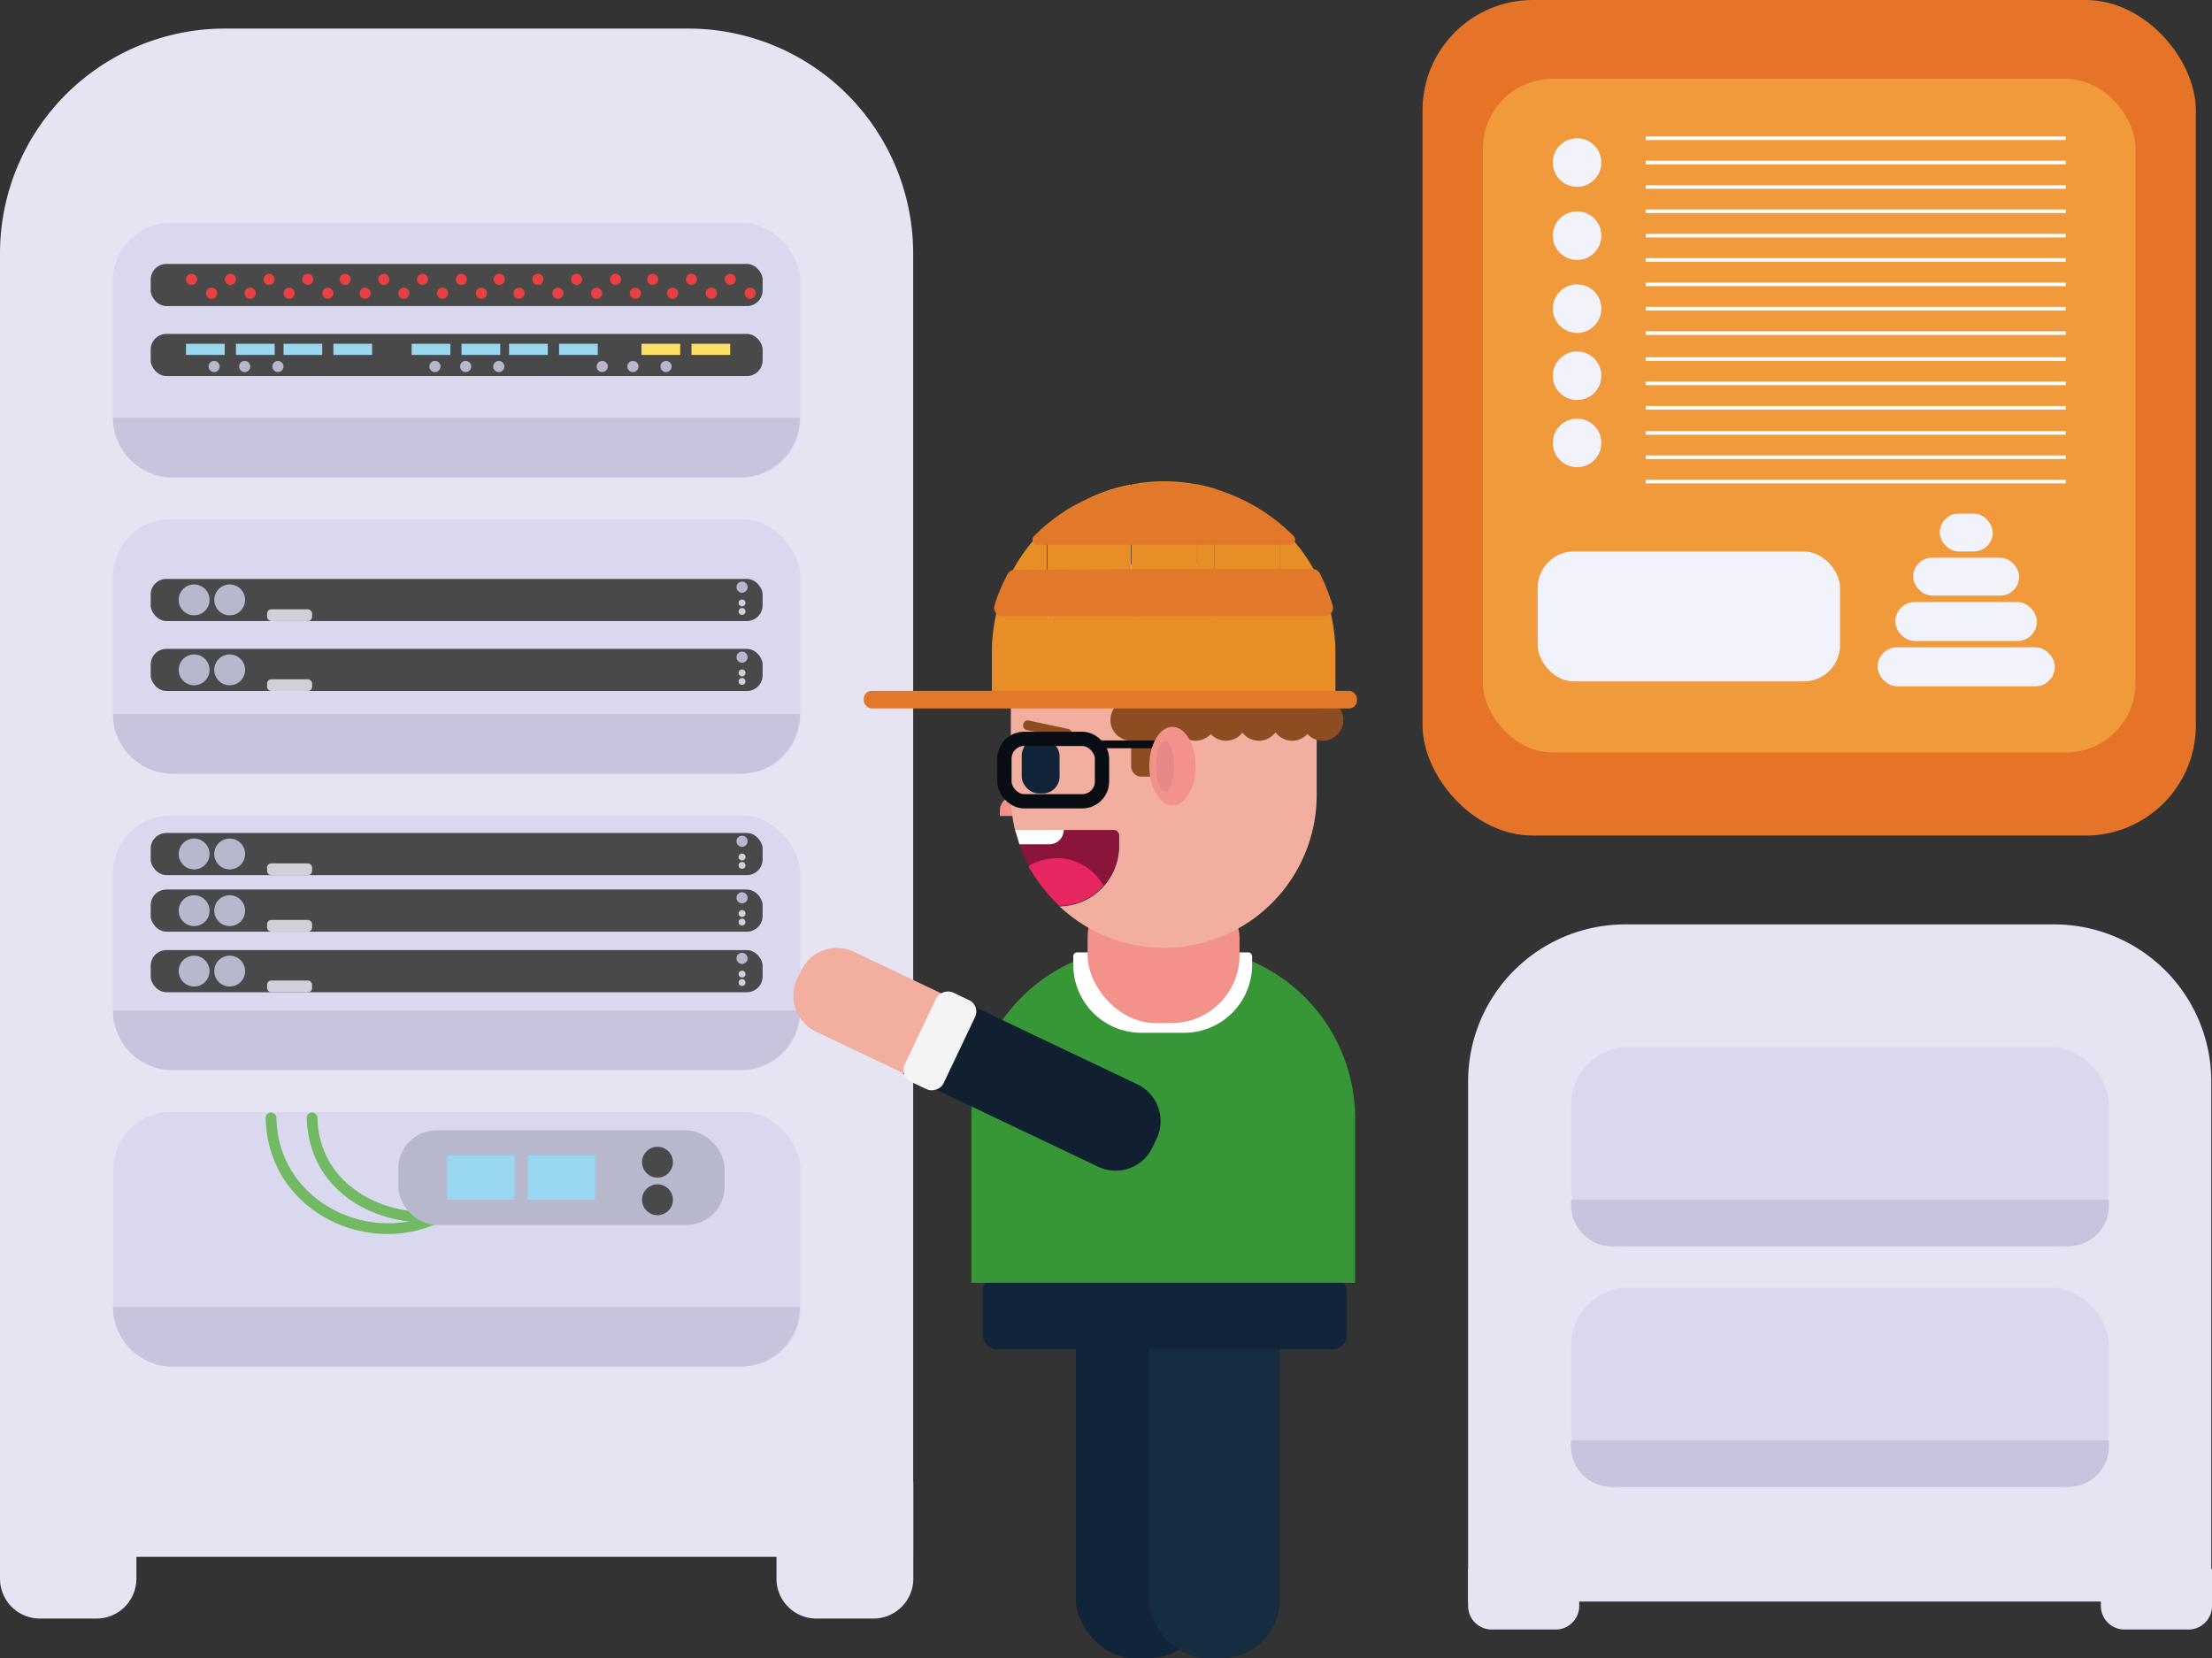 <svg xmlns="http://www.w3.org/2000/svg" viewBox="0 0 154.86 116.1"><rect x="0" y="0" width="154.86" height="116.1" fill="#333333" stroke="none"/><defs><style>.cls-1{fill:#e67428;}.cls-2{fill:#f09a3c;}.cls-3{fill:#e6e4f3;}.cls-4{fill:#d9d8ee;}.cls-5{fill:#c6c5dd;}.cls-6{fill:#4a494a;}.cls-7{fill:#b7b7cd;}.cls-8{fill:#e84043;}.cls-9{fill:#d0d0d8;}.cls-10{fill:#99d6f0;}.cls-11{fill:#fbde63;}.cls-12{fill:#71b963;}.cls-13{fill:#112439;}.cls-14{fill:#162c3f;}.cls-15{fill:#379736;}.cls-16,.cls-30{fill:#fff;}.cls-17{fill:#f2928b;}.cls-18{fill:#f2ae9f;}.cls-19{fill:#8b143a;}.cls-20{fill:#8e4d21;}.cls-21{fill:#e78f26;}.cls-22{fill:#e27829;}.cls-23{fill:none;stroke:#080d13;}.cls-23,.cls-30{stroke-miterlimit:10;}.cls-24{fill:#080d13;}.cls-25{fill:#102030;}.cls-26{fill:#f4f4f4;}.cls-27{fill:#e58887;}.cls-28{fill:#e72662;}.cls-29{fill:#f1f2fa;}.cls-30{stroke:#fff;stroke-width:0.25px;}</style></defs><title>TipoRecurso 8</title><g id="Capa_2" data-name="Capa 2"><g id="Capa_5" data-name="Capa 5"><rect class="cls-1" x="99.59" width="54.14" height="58.5" rx="7.72"/><rect class="cls-2" x="103.82" y="5.52" width="45.68" height="47.16" rx="4.86"/><path class="cls-3" d="M15.75,2H48.18A15.75,15.75,0,0,1,63.93,17.73V109a0,0,0,0,1,0,0H0a0,0,0,0,1,0,0V17.73A15.75,15.75,0,0,1,15.75,2Z"/><path class="cls-3" d="M0,103.77H9.55a0,0,0,0,1,0,0v6.76a2.79,2.79,0,0,1-2.79,2.79h-4A2.79,2.79,0,0,1,0,110.53v-6.76A0,0,0,0,1,0,103.77Z"/><path class="cls-3" d="M54.39,103.77h9.55a0,0,0,0,1,0,0v6.76a2.79,2.79,0,0,1-2.79,2.79h-4a2.79,2.79,0,0,1-2.79-2.79v-6.76A0,0,0,0,1,54.39,103.77Z"/><path class="cls-3" d="M113.81,64.72h30a11,11,0,0,1,11,11v36.41a0,0,0,0,1,0,0H102.78a0,0,0,0,1,0,0V75.75A11,11,0,0,1,113.81,64.72Z"/><path class="cls-3" d="M102.78,109.85h7.78a0,0,0,0,1,0,0v2.59a1.65,1.65,0,0,1-1.65,1.65h-4.48a1.65,1.65,0,0,1-1.65-1.65v-2.59A0,0,0,0,1,102.78,109.85Z"/><path class="cls-3" d="M147.08,109.85h7.78a0,0,0,0,1,0,0v2.59a1.65,1.65,0,0,1-1.65,1.65h-4.48a1.65,1.65,0,0,1-1.65-1.65v-2.59A0,0,0,0,1,147.08,109.85Z"/><rect class="cls-4" x="7.91" y="15.6" width="48.11" height="17.82" rx="4.03"/><rect class="cls-4" x="7.91" y="36.35" width="48.11" height="17.82" rx="4.03"/><rect class="cls-4" x="7.91" y="57.1" width="48.11" height="17.82" rx="4.03"/><rect class="cls-4" x="7.93" y="77.85" width="48.11" height="17.82" rx="4.03"/><path class="cls-5" d="M7.91,29.25H56a0,0,0,0,1,0,0v0a4.17,4.17,0,0,1-4.17,4.17H12.08a4.17,4.17,0,0,1-4.17-4.17v0a0,0,0,0,1,0,0Z"/><path class="cls-5" d="M7.91,50H56a0,0,0,0,1,0,0v0a4.17,4.17,0,0,1-4.17,4.17H12.08A4.17,4.17,0,0,1,7.91,50v0a0,0,0,0,1,0,0Z"/><path class="cls-5" d="M7.91,70.75H56a0,0,0,0,1,0,0v0a4.17,4.17,0,0,1-4.17,4.17H12.08a4.17,4.17,0,0,1-4.17-4.17v0a0,0,0,0,1,0,0Z"/><path class="cls-5" d="M7.91,91.51H56a0,0,0,0,1,0,0v0a4.17,4.17,0,0,1-4.17,4.17H12.08a4.17,4.17,0,0,1-4.17-4.17v0a0,0,0,0,1,0,0Z"/><rect class="cls-4" x="110" y="73.31" width="37.65" height="13.95" rx="4.03"/><path class="cls-5" d="M110,84h37.65a0,0,0,0,1,0,0v.4a2.86,2.86,0,0,1-2.86,2.86H112.84A2.86,2.86,0,0,1,110,84.4V84A0,0,0,0,1,110,84Z"/><rect class="cls-4" x="110" y="90.16" width="37.65" height="13.95" rx="4.03"/><path class="cls-5" d="M110,100.85h37.65a0,0,0,0,1,0,0v.4a2.86,2.86,0,0,1-2.86,2.86H112.84a2.86,2.86,0,0,1-2.86-2.86v-.4A0,0,0,0,1,110,100.85Z"/><rect class="cls-6" x="10.55" y="40.53" width="42.84" height="2.95" rx="1.1"/><rect class="cls-6" x="10.55" y="23.38" width="42.84" height="2.95" rx="1.1"/><rect class="cls-6" x="10.55" y="18.48" width="42.84" height="2.95" rx="1.1"/><circle class="cls-7" cx="13.59" cy="42" r="1.08"/><circle class="cls-7" cx="16.08" cy="42" r="1.08"/><circle class="cls-7" cx="51.95" cy="41.11" r="0.39"/><circle class="cls-8" cx="13.41" cy="19.56" r="0.39"/><circle class="cls-8" cx="14.81" cy="20.53" r="0.39"/><circle class="cls-8" cx="16.13" cy="19.56" r="0.39"/><circle class="cls-8" cx="17.52" cy="20.53" r="0.39"/><circle class="cls-7" cx="14.99" cy="25.66" r="0.39"/><circle class="cls-7" cx="17.13" cy="25.66" r="0.39"/><circle class="cls-7" cx="19.46" cy="25.66" r="0.39"/><circle class="cls-7" cx="30.45" cy="25.66" r="0.39"/><circle class="cls-7" cx="32.6" cy="25.66" r="0.39"/><circle class="cls-7" cx="34.92" cy="25.66" r="0.39"/><circle class="cls-7" cx="42.16" cy="25.66" r="0.39"/><circle class="cls-7" cx="44.31" cy="25.66" r="0.39"/><circle class="cls-7" cx="46.63" cy="25.66" r="0.39"/><circle class="cls-8" cx="18.84" cy="19.56" r="0.39"/><circle class="cls-8" cx="20.24" cy="20.53" r="0.39"/><circle class="cls-8" cx="21.55" cy="19.56" r="0.39"/><circle class="cls-8" cx="22.95" cy="20.53" r="0.39"/><circle class="cls-8" cx="24.16" cy="19.56" r="0.39"/><circle class="cls-8" cx="25.56" cy="20.53" r="0.39"/><circle class="cls-8" cx="26.87" cy="19.56" r="0.39"/><circle class="cls-8" cx="28.27" cy="20.53" r="0.39"/><circle class="cls-8" cx="29.58" cy="19.56" r="0.39"/><circle class="cls-8" cx="30.98" cy="20.53" r="0.39"/><circle class="cls-8" cx="32.3" cy="19.56" r="0.39"/><circle class="cls-8" cx="33.7" cy="20.53" r="0.39"/><circle class="cls-8" cx="34.95" cy="19.56" r="0.39"/><circle class="cls-8" cx="36.34" cy="20.53" r="0.39"/><circle class="cls-8" cx="37.66" cy="19.56" r="0.39"/><circle class="cls-8" cx="39.06" cy="20.53" r="0.39"/><circle class="cls-8" cx="40.37" cy="19.56" r="0.39"/><circle class="cls-8" cx="41.77" cy="20.53" r="0.39"/><circle class="cls-8" cx="43.09" cy="19.56" r="0.39"/><circle class="cls-8" cx="44.48" cy="20.53" r="0.39"/><circle class="cls-8" cx="45.69" cy="19.56" r="0.39"/><circle class="cls-8" cx="47.09" cy="20.53" r="0.39"/><circle class="cls-8" cx="48.41" cy="19.56" r="0.39"/><circle class="cls-8" cx="49.8" cy="20.53" r="0.39"/><circle class="cls-8" cx="51.12" cy="19.56" r="0.39"/><circle class="cls-8" cx="52.52" cy="20.53" r="0.39"/><circle class="cls-9" cx="51.95" cy="42.21" r="0.24"/><circle class="cls-9" cx="51.95" cy="42.81" r="0.24"/><rect class="cls-9" x="18.7" y="42.66" width="3.15" height="0.82" rx="0.29"/><rect class="cls-6" x="10.55" y="45.43" width="42.84" height="2.95" rx="1.1"/><circle class="cls-7" cx="13.59" cy="46.9" r="1.08"/><circle class="cls-7" cx="16.08" cy="46.9" r="1.08"/><circle class="cls-7" cx="51.95" cy="46.01" r="0.39"/><circle class="cls-9" cx="51.95" cy="47.11" r="0.24"/><circle class="cls-9" cx="51.95" cy="47.71" r="0.24"/><rect class="cls-9" x="18.7" y="47.56" width="3.15" height="0.82" rx="0.29"/><rect class="cls-6" x="10.55" y="58.32" width="42.84" height="2.95" rx="1.1"/><circle class="cls-7" cx="13.59" cy="59.79" r="1.08"/><circle class="cls-7" cx="16.08" cy="59.79" r="1.08"/><circle class="cls-7" cx="51.95" cy="58.9" r="0.39"/><circle class="cls-9" cx="51.95" cy="60" r="0.24"/><circle class="cls-9" cx="51.95" cy="60.59" r="0.24"/><rect class="cls-9" x="18.7" y="60.45" width="3.15" height="0.82" rx="0.29"/><rect class="cls-6" x="10.55" y="62.28" width="42.84" height="2.95" rx="1.1"/><circle class="cls-7" cx="13.59" cy="63.76" r="1.08"/><circle class="cls-7" cx="16.08" cy="63.76" r="1.08"/><circle class="cls-7" cx="51.95" cy="62.86" r="0.39"/><circle class="cls-9" cx="51.95" cy="63.96" r="0.24"/><circle class="cls-9" cx="51.95" cy="64.56" r="0.24"/><rect class="cls-9" x="18.7" y="64.41" width="3.15" height="0.82" rx="0.29"/><rect class="cls-6" x="10.55" y="66.52" width="42.84" height="2.95" rx="1.1"/><circle class="cls-7" cx="13.59" cy="67.99" r="1.08"/><circle class="cls-7" cx="16.08" cy="67.99" r="1.08"/><circle class="cls-7" cx="51.95" cy="67.1" r="0.39"/><circle class="cls-9" cx="51.95" cy="68.2" r="0.24"/><circle class="cls-9" cx="51.95" cy="68.79" r="0.24"/><rect class="cls-9" x="18.7" y="68.65" width="3.15" height="0.82" rx="0.29"/><rect class="cls-10" x="13.02" y="24.07" width="2.71" height="0.78"/><rect class="cls-10" x="16.52" y="24.07" width="2.71" height="0.78"/><rect class="cls-10" x="19.85" y="24.07" width="2.71" height="0.78"/><rect class="cls-10" x="23.34" y="24.07" width="2.71" height="0.78"/><rect class="cls-10" x="28.82" y="24.07" width="2.71" height="0.78"/><rect class="cls-10" x="32.31" y="24.07" width="2.71" height="0.78"/><rect class="cls-10" x="35.64" y="24.07" width="2.71" height="0.78"/><rect class="cls-10" x="39.14" y="24.07" width="2.71" height="0.78"/><rect class="cls-11" x="44.91" y="24.07" width="2.71" height="0.78"/><rect class="cls-11" x="48.41" y="24.07" width="2.71" height="0.78"/><path class="cls-12" d="M18.6,78.21c.11,8.13,10.82,11.2,15.39,4.59.28-.4-.37-.78-.64-.38-4.17,6-13.9,3.08-14-4.21a.38.38,0,0,0-.75,0Z"/><path class="cls-12" d="M21.48,78.21c.13,7.86,11,9.77,15.39,4.13.29-.38-.36-.75-.65-.38-3.91,5.07-13.87,3.28-14-3.75a.38.38,0,0,0-.75,0Z"/><rect class="cls-7" x="27.88" y="79.14" width="22.85" height="6.62" rx="2.68"/><rect class="cls-10" x="31.31" y="80.89" width="4.72" height="3.12"/><rect class="cls-10" x="36.94" y="80.89" width="4.72" height="3.12"/><circle class="cls-6" cx="46.03" cy="81.37" r="1.08"/><circle class="cls-6" cx="46.03" cy="84" r="1.08"/><rect class="cls-13" x="75.32" y="90.16" width="9.18" height="25.94" rx="4.11"/><rect class="cls-14" x="80.42" y="90.16" width="9.18" height="25.94" rx="4.11"/><rect class="cls-13" x="68.8" y="89.4" width="25.5" height="5.07" rx="1.01"/><path class="cls-15" d="M80.06,66.31h2.81a12,12,0,0,1,12,12V89.81a0,0,0,0,1,0,0H68a0,0,0,0,1,0,0V78.35A12,12,0,0,1,80.06,66.31Z"/><path class="cls-16" d="M75.44,66.68H87.38a.28.28,0,0,1,.28.28v.59a4.76,4.76,0,0,1-4.76,4.76h-3a4.76,4.76,0,0,1-4.76-4.76V67A.28.28,0,0,1,75.44,66.68Z"/><rect class="cls-17" x="76.14" y="60.99" width="10.64" height="10.64" rx="4.76"/><path class="cls-17" d="M71,55.75h.23a1,1,0,0,1,1,1v.38a0,0,0,0,1,0,0H70a0,0,0,0,1,0,0v-.38A1,1,0,0,1,71,55.75Z"/><path class="cls-18" d="M81.46,39.26h0A10.7,10.7,0,0,0,70.77,50v5.66a10.9,10.9,0,0,0,.3,2.5H78a.35.35,0,0,1,.35.34v.73a4.23,4.23,0,0,1-4.17,4.23,10.66,10.66,0,0,0,7.3,2.9h0a10.7,10.7,0,0,0,10.7-10.7V50A10.7,10.7,0,0,0,81.46,39.26Z"/><path class="cls-19" d="M78.33,59.18v-.73a.35.35,0,0,0-.35-.34H74.47a1,1,0,0,1-1,1H71.37a10.62,10.62,0,0,0,2.79,4.31A4.23,4.23,0,0,0,78.33,59.18Z"/><path class="cls-16" d="M74.47,58.11h-3.4q.14.49.3,1h2.11A1,1,0,0,0,74.47,58.11Z"/><rect class="cls-13" x="71.53" y="51.73" width="2.65" height="3.82" rx="1.18"/><rect class="cls-20" x="79.19" y="48.12" width="1.95" height="6.25" rx="0.67"/><circle class="cls-20" cx="79.19" cy="50.41" r="1.45"/><circle class="cls-20" cx="81.48" cy="50.41" r="1.45"/><circle class="cls-20" cx="83.7" cy="50.41" r="1.45"/><circle class="cls-20" cx="85.83" cy="50.41" r="1.45"/><circle class="cls-20" cx="88.13" cy="50.41" r="1.45"/><circle class="cls-20" cx="90.46" cy="50.41" r="1.45"/><circle class="cls-20" cx="92.6" cy="50.41" r="1.45"/><rect class="cls-20" x="71.6" y="50.73" width="3.47" height="0.68" rx="0.3" transform="translate(12.29 -14.19) rotate(12.06)"/><path class="cls-21" d="M89.58,36.84v6a2.3,2.3,0,0,1-4.59,0V35a2.38,2.38,0,0,1,.14-.76,13,13,0,0,0-1.37-.34c0,.07,0,.13,0,.2V42a2.3,2.3,0,1,1-4.59,0V34.12a1.36,1.36,0,0,1,0-.2,11.35,11.35,0,0,0-1.42.36,2.26,2.26,0,0,1,.14.74v7.83a2.3,2.3,0,0,1-4.59,0v-6a12,12,0,0,0-3.86,8.81v2.59a1.31,1.31,0,0,0,1.31,1.31H92.18a1.31,1.31,0,0,0,1.31-1.31V45.7A12,12,0,0,0,89.58,36.84Z"/><path class="cls-21" d="M85,42.85c0,1.26,1,3,2.3,3s2.29-1.73,2.29-3v-6a12.16,12.16,0,0,0-4.45-2.58A2.38,2.38,0,0,0,85,35Z"/><path class="cls-21" d="M75.63,45.84c1.27,0,2.3-1.73,2.3-3V35a2.26,2.26,0,0,0-.14-.74,12,12,0,0,0-4.45,2.61v6C73.34,44.11,74.36,45.84,75.63,45.84Z"/><path class="cls-21" d="M79.19,42c0,1.27,1,3.18,2.29,3.18s2.3-1.91,2.3-3.18V34.12c0-.07,0-.13,0-.2a11.87,11.87,0,0,0-4.55,0,1.36,1.36,0,0,0,0,.2Z"/><rect class="cls-22" x="60.47" y="48.37" width="34.53" height="1.23" rx="0.55"/><rect class="cls-23" x="70.32" y="51.73" width="6.83" height="4.37" rx="1.38"/><rect class="cls-24" x="76.6" y="51.84" width="5.65" height="0.55" rx="0.25"/><path class="cls-18" d="M60,63.72h6.19a0,0,0,0,1,0,0V76.65a2.77,2.77,0,0,1-2.77,2.77h-.65A2.77,2.77,0,0,1,60,76.65V63.72a0,0,0,0,1,0,0Z" transform="translate(154.78 45.4) rotate(115.45)"/><path class="cls-25" d="M72.38,67.16H73A2.86,2.86,0,0,1,75.91,70V85.15a0,0,0,0,1,0,0H69.52a0,0,0,0,1,0,0V70A2.86,2.86,0,0,1,72.38,67.16Z" transform="translate(172.72 43.23) rotate(115.45)"/><rect class="cls-26" x="62.34" y="71.36" width="6.91" height="3.02" rx="0.88" transform="translate(159.87 44.78) rotate(115.45)"/><ellipse class="cls-17" cx="82.08" cy="53.64" rx="1.62" ry="2.75"/><ellipse class="cls-27" cx="81.56" cy="53.64" rx="0.64" ry="1.78"/><path class="cls-28" d="M72,60.64A3.86,3.86,0,0,1,75,60.22,3.79,3.79,0,0,1,77.25,62a4.27,4.27,0,0,1-1.81,1.2,4.33,4.33,0,0,1-1.28.22A10.62,10.62,0,0,1,73,62.14,10.36,10.36,0,0,1,72,60.64Z"/><path class="cls-22" d="M72.37,37.56a.35.35,0,0,0,.26.58c3,0,6,0,9,0h8.7a.35.35,0,0,0,.25-.59,12.76,12.76,0,0,0-5.78-3.38,13.1,13.1,0,0,0-8.74.79A12.37,12.37,0,0,0,72.37,37.56Z"/><path class="cls-22" d="M70.54,40.2a.56.56,0,0,1,.5-.3l9.13-.06H91.89a.57.57,0,0,1,.51.3,12.47,12.47,0,0,1,.61,1.4c.11.3.21.59.29.86a.58.58,0,0,1-.55.74l-12.19,0-10.38,0a.58.58,0,0,1-.56-.73,10.61,10.61,0,0,1,.35-1A12,12,0,0,1,70.54,40.2Z"/><rect class="cls-29" x="131.45" y="45.32" width="12.41" height="2.73" rx="1.36"/><rect class="cls-29" x="132.69" y="42.15" width="9.91" height="2.73" rx="1.36"/><rect class="cls-29" x="133.94" y="39.05" width="7.42" height="2.65" rx="1.32"/><rect class="cls-29" x="135.8" y="35.96" width="3.71" height="2.65" rx="1.32"/><rect class="cls-29" x="107.65" y="38.61" width="21.17" height="9.1" rx="2.54"/><circle class="cls-29" cx="110.41" cy="21.61" r="1.7"/><circle class="cls-29" cx="110.41" cy="26.31" r="1.7"/><circle class="cls-29" cx="110.41" cy="31.01" r="1.7"/><line class="cls-30" x1="115.21" y1="19.91" x2="144.62" y2="19.91"/><line class="cls-30" x1="115.21" y1="21.61" x2="144.62" y2="21.61"/><line class="cls-30" x1="115.21" y1="23.32" x2="144.62" y2="23.32"/><circle class="cls-29" cx="110.41" cy="16.5" r="1.7"/><line class="cls-30" x1="115.21" y1="14.79" x2="144.62" y2="14.79"/><line class="cls-30" x1="115.21" y1="16.5" x2="144.62" y2="16.5"/><line class="cls-30" x1="115.21" y1="18.2" x2="144.62" y2="18.2"/><circle class="cls-29" cx="110.41" cy="11.38" r="1.7"/><line class="cls-30" x1="115.21" y1="9.68" x2="144.62" y2="9.68"/><line class="cls-30" x1="115.21" y1="11.38" x2="144.62" y2="11.38"/><line class="cls-30" x1="115.21" y1="13.09" x2="144.62" y2="13.09"/><line class="cls-30" x1="115.21" y1="25.14" x2="144.62" y2="25.14"/><line class="cls-30" x1="115.21" y1="26.84" x2="144.62" y2="26.84"/><line class="cls-30" x1="115.21" y1="28.55" x2="144.62" y2="28.55"/><line class="cls-30" x1="115.21" y1="30.31" x2="144.62" y2="30.31"/><line class="cls-30" x1="115.21" y1="32.01" x2="144.62" y2="32.01"/><line class="cls-30" x1="115.21" y1="33.72" x2="144.62" y2="33.72"/></g></g></svg>